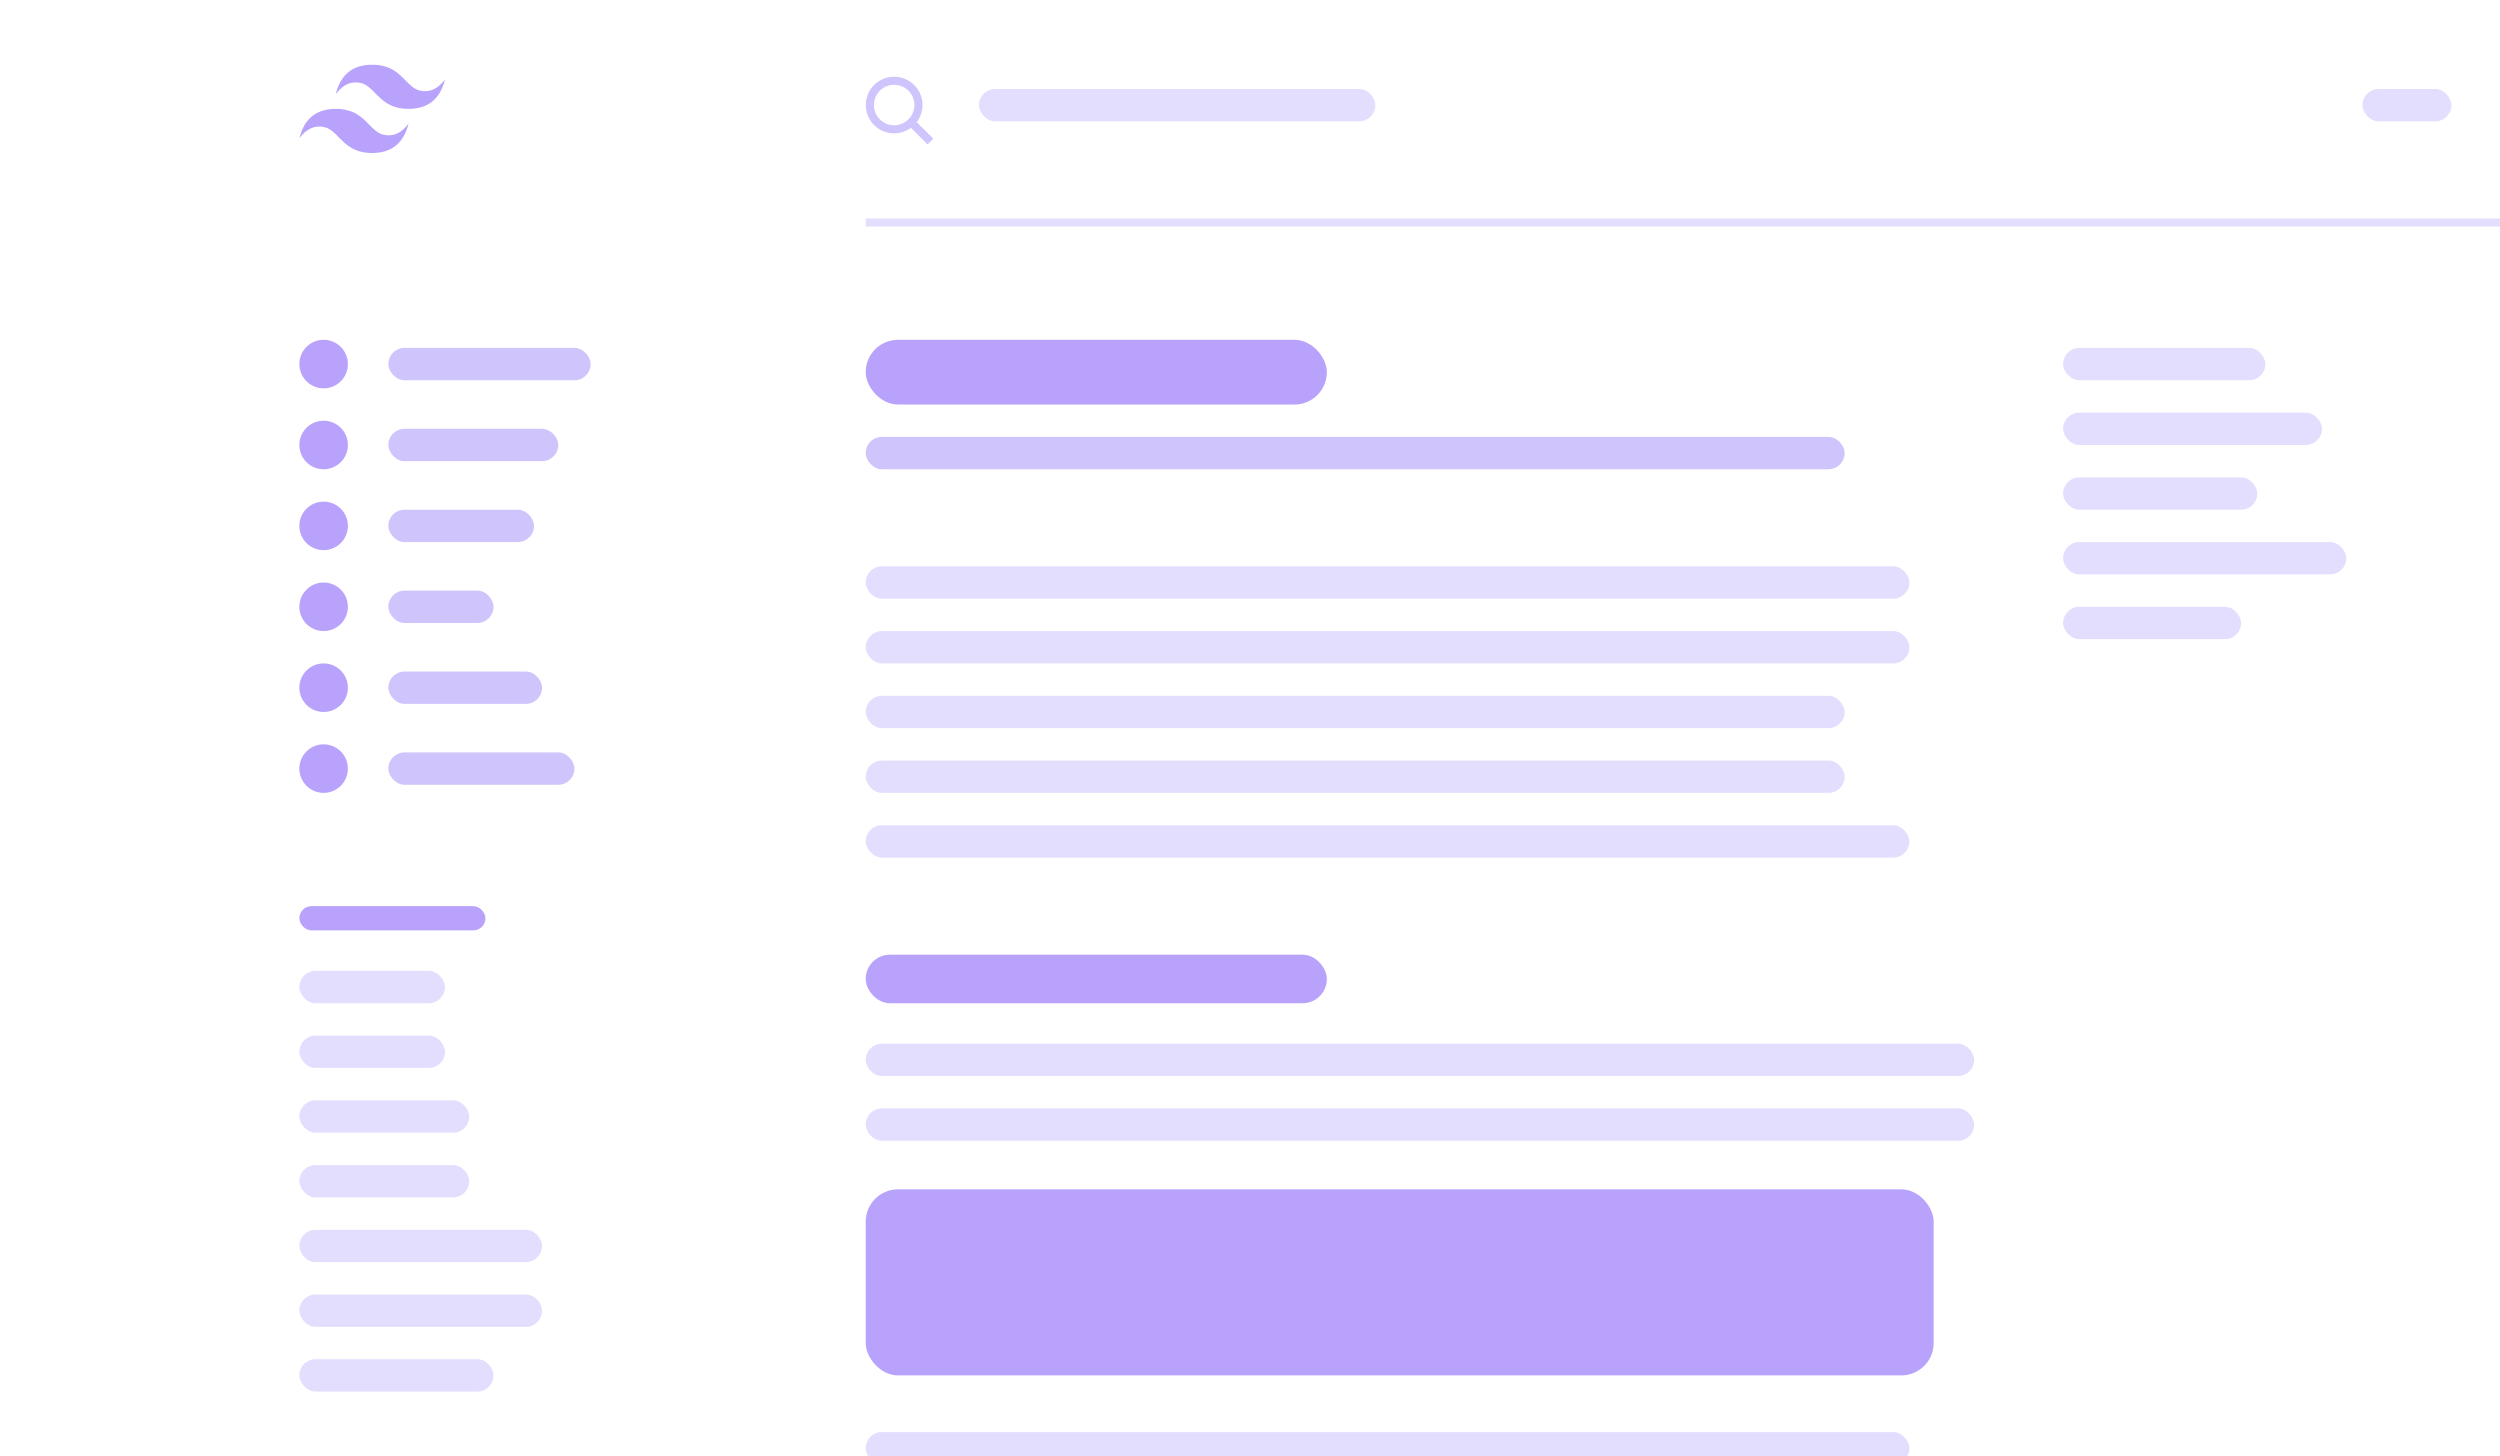 <svg viewBox="0 0 309 180" fill="none" xmlns="http://www.w3.org/2000/svg">
  <g opacity=".8">
    <g filter="url(#filter0_dd)">
      <rect width="352" height="232" rx="12" fill="#fff"/>
    </g>
    <path fill="#DDD6FE" d="M107 27h208v1H107z"/>
    <path fill-rule="evenodd" clip-rule="evenodd" d="M46 8c-2.4 0-3.9 1.212-4.5 3.637.9-1.213 1.95-1.667 3.15-1.364.685.173 1.174.675 1.716 1.23.882.905 1.903 1.952 4.134 1.952 2.4 0 3.9-1.212 4.5-3.637-.9 1.213-1.95 1.667-3.15 1.364-.685-.173-1.174-.675-1.716-1.23C49.252 9.047 48.231 8 46 8zm-4.5 5.456c-2.4 0-3.9 1.212-4.5 3.636.9-1.212 1.95-1.666 3.15-1.363.685.173 1.174.674 1.716 1.23.882.905 1.903 1.952 4.134 1.952 2.4 0 3.9-1.212 4.5-3.637-.9 1.212-1.95 1.667-3.15 1.364-.685-.173-1.174-.675-1.716-1.23-.882-.905-1.903-1.952-4.134-1.952z" fill="#A78BFA"/>
    <rect x="48" y="43" width="25" height="4" rx="2" fill="#C4B5FD"/>
    <rect x="255" y="43" width="25" height="4" rx="2" fill="#DDD6FE"/>
    <rect x="255" y="51" width="32" height="4" rx="2" fill="#DDD6FE"/>
    <rect x="255" y="59" width="24" height="4" rx="2" fill="#DDD6FE"/>
    <rect x="255" y="67" width="35" height="4" rx="2" fill="#DDD6FE"/>
    <rect x="255" y="75" width="22" height="4" rx="2" fill="#DDD6FE"/>
    <rect x="107" y="42" width="57" height="8" rx="4" fill="#A78BFA"/>
    <rect x="107" y="54" width="121" height="4" rx="2" fill="#C4B5FD"/>
    <rect x="121" y="11" width="49" height="4" rx="2" fill="#DDD6FE"/>
    <rect x="292" y="11" width="11" height="4" rx="2" fill="#DDD6FE"/>
    <rect x="107" y="70" width="129" height="4" rx="2" fill="#DDD6FE"/>
    <rect x="107" y="177" width="129" height="4" rx="2" fill="#DDD6FE"/>
    <rect x="107" y="129" width="137" height="4" rx="2" fill="#DDD6FE"/>
    <rect x="107" y="137" width="137" height="4" rx="2" fill="#DDD6FE"/>
    <rect x="107" y="78" width="129" height="4" rx="2" fill="#DDD6FE"/>
    <rect x="107" y="86" width="121" height="4" rx="2" fill="#DDD6FE"/>
    <rect x="107" y="94" width="121" height="4" rx="2" fill="#DDD6FE"/>
    <rect x="107" y="102" width="129" height="4" rx="2" fill="#DDD6FE"/>
    <rect x="107" y="118" width="57" height="6" rx="3" fill="#A78BFA"/>
    <rect x="48" y="53" width="21" height="4" rx="2" fill="#C4B5FD"/>
    <rect x="48" y="63" width="18" height="4" rx="2" fill="#C4B5FD"/>
    <rect x="48" y="73" width="13" height="4" rx="2" fill="#C4B5FD"/>
    <rect x="48" y="83" width="19" height="4" rx="2" fill="#C4B5FD"/>
    <rect x="48" y="93" width="23" height="4" rx="2" fill="#C4B5FD"/>
    <rect x="37" y="112" width="23" height="3" rx="1.5" fill="#A78BFA"/>
    <rect x="37" y="120" width="18" height="4" rx="2" fill="#DDD6FE"/>
    <rect x="37" y="128" width="18" height="4" rx="2" fill="#DDD6FE"/>
    <rect x="37" y="136" width="21" height="4" rx="2" fill="#DDD6FE"/>
    <rect x="37" y="144" width="21" height="4" rx="2" fill="#DDD6FE"/>
    <rect x="37" y="152" width="30" height="4" rx="2" fill="#DDD6FE"/>
    <rect x="37" y="160" width="30" height="4" rx="2" fill="#DDD6FE"/>
    <rect x="37" y="168" width="24" height="4" rx="2" fill="#DDD6FE"/>
    <circle cx="40" cy="45" r="3" fill="#A78BFA"/>
    <circle cx="40" cy="55" r="3" fill="#A78BFA"/>
    <circle cx="40" cy="65" r="3" fill="#A78BFA"/>
    <circle cx="40" cy="75" r="3" fill="#A78BFA"/>
    <circle cx="40" cy="85" r="3" fill="#A78BFA"/>
    <circle cx="40" cy="95" r="3" fill="#A78BFA"/>
    <path d="M115 17.5l-2.379-2.379m0 0a3 3 0 10-4.242-4.243 3 3 0 004.242 4.243z" stroke="#C4B5FD"/>
    <rect x="107" y="147" width="132" height="23" rx="4" fill="#A78BFA"/>
  </g>
  <defs>
    <filter id="filter0_dd" x="-15" y="-7" width="382" height="262" filterUnits="userSpaceOnUse" color-interpolation-filters="sRGB">
      <feFlood flood-opacity="0" result="BackgroundImageFix"/>
      <feColorMatrix in="SourceAlpha" values="0 0 0 0 0 0 0 0 0 0 0 0 0 0 0 0 0 0 127 0"/>
      <feOffset dy="3"/>
      <feGaussianBlur stdDeviation="3"/>
      <feColorMatrix values="0 0 0 0 0 0 0 0 0 0 0 0 0 0 0 0 0 0 0.05 0"/>
      <feBlend in2="BackgroundImageFix" result="effect1_dropShadow"/>
      <feColorMatrix in="SourceAlpha" values="0 0 0 0 0 0 0 0 0 0 0 0 0 0 0 0 0 0 127 0"/>
      <feOffset dy="8"/>
      <feGaussianBlur stdDeviation="7.5"/>
      <feColorMatrix values="0 0 0 0 0 0 0 0 0 0 0 0 0 0 0 0 0 0 0.1 0"/>
      <feBlend in2="effect1_dropShadow" result="effect2_dropShadow"/>
      <feBlend in="SourceGraphic" in2="effect2_dropShadow" result="shape"/>
    </filter>
  </defs>
</svg>
